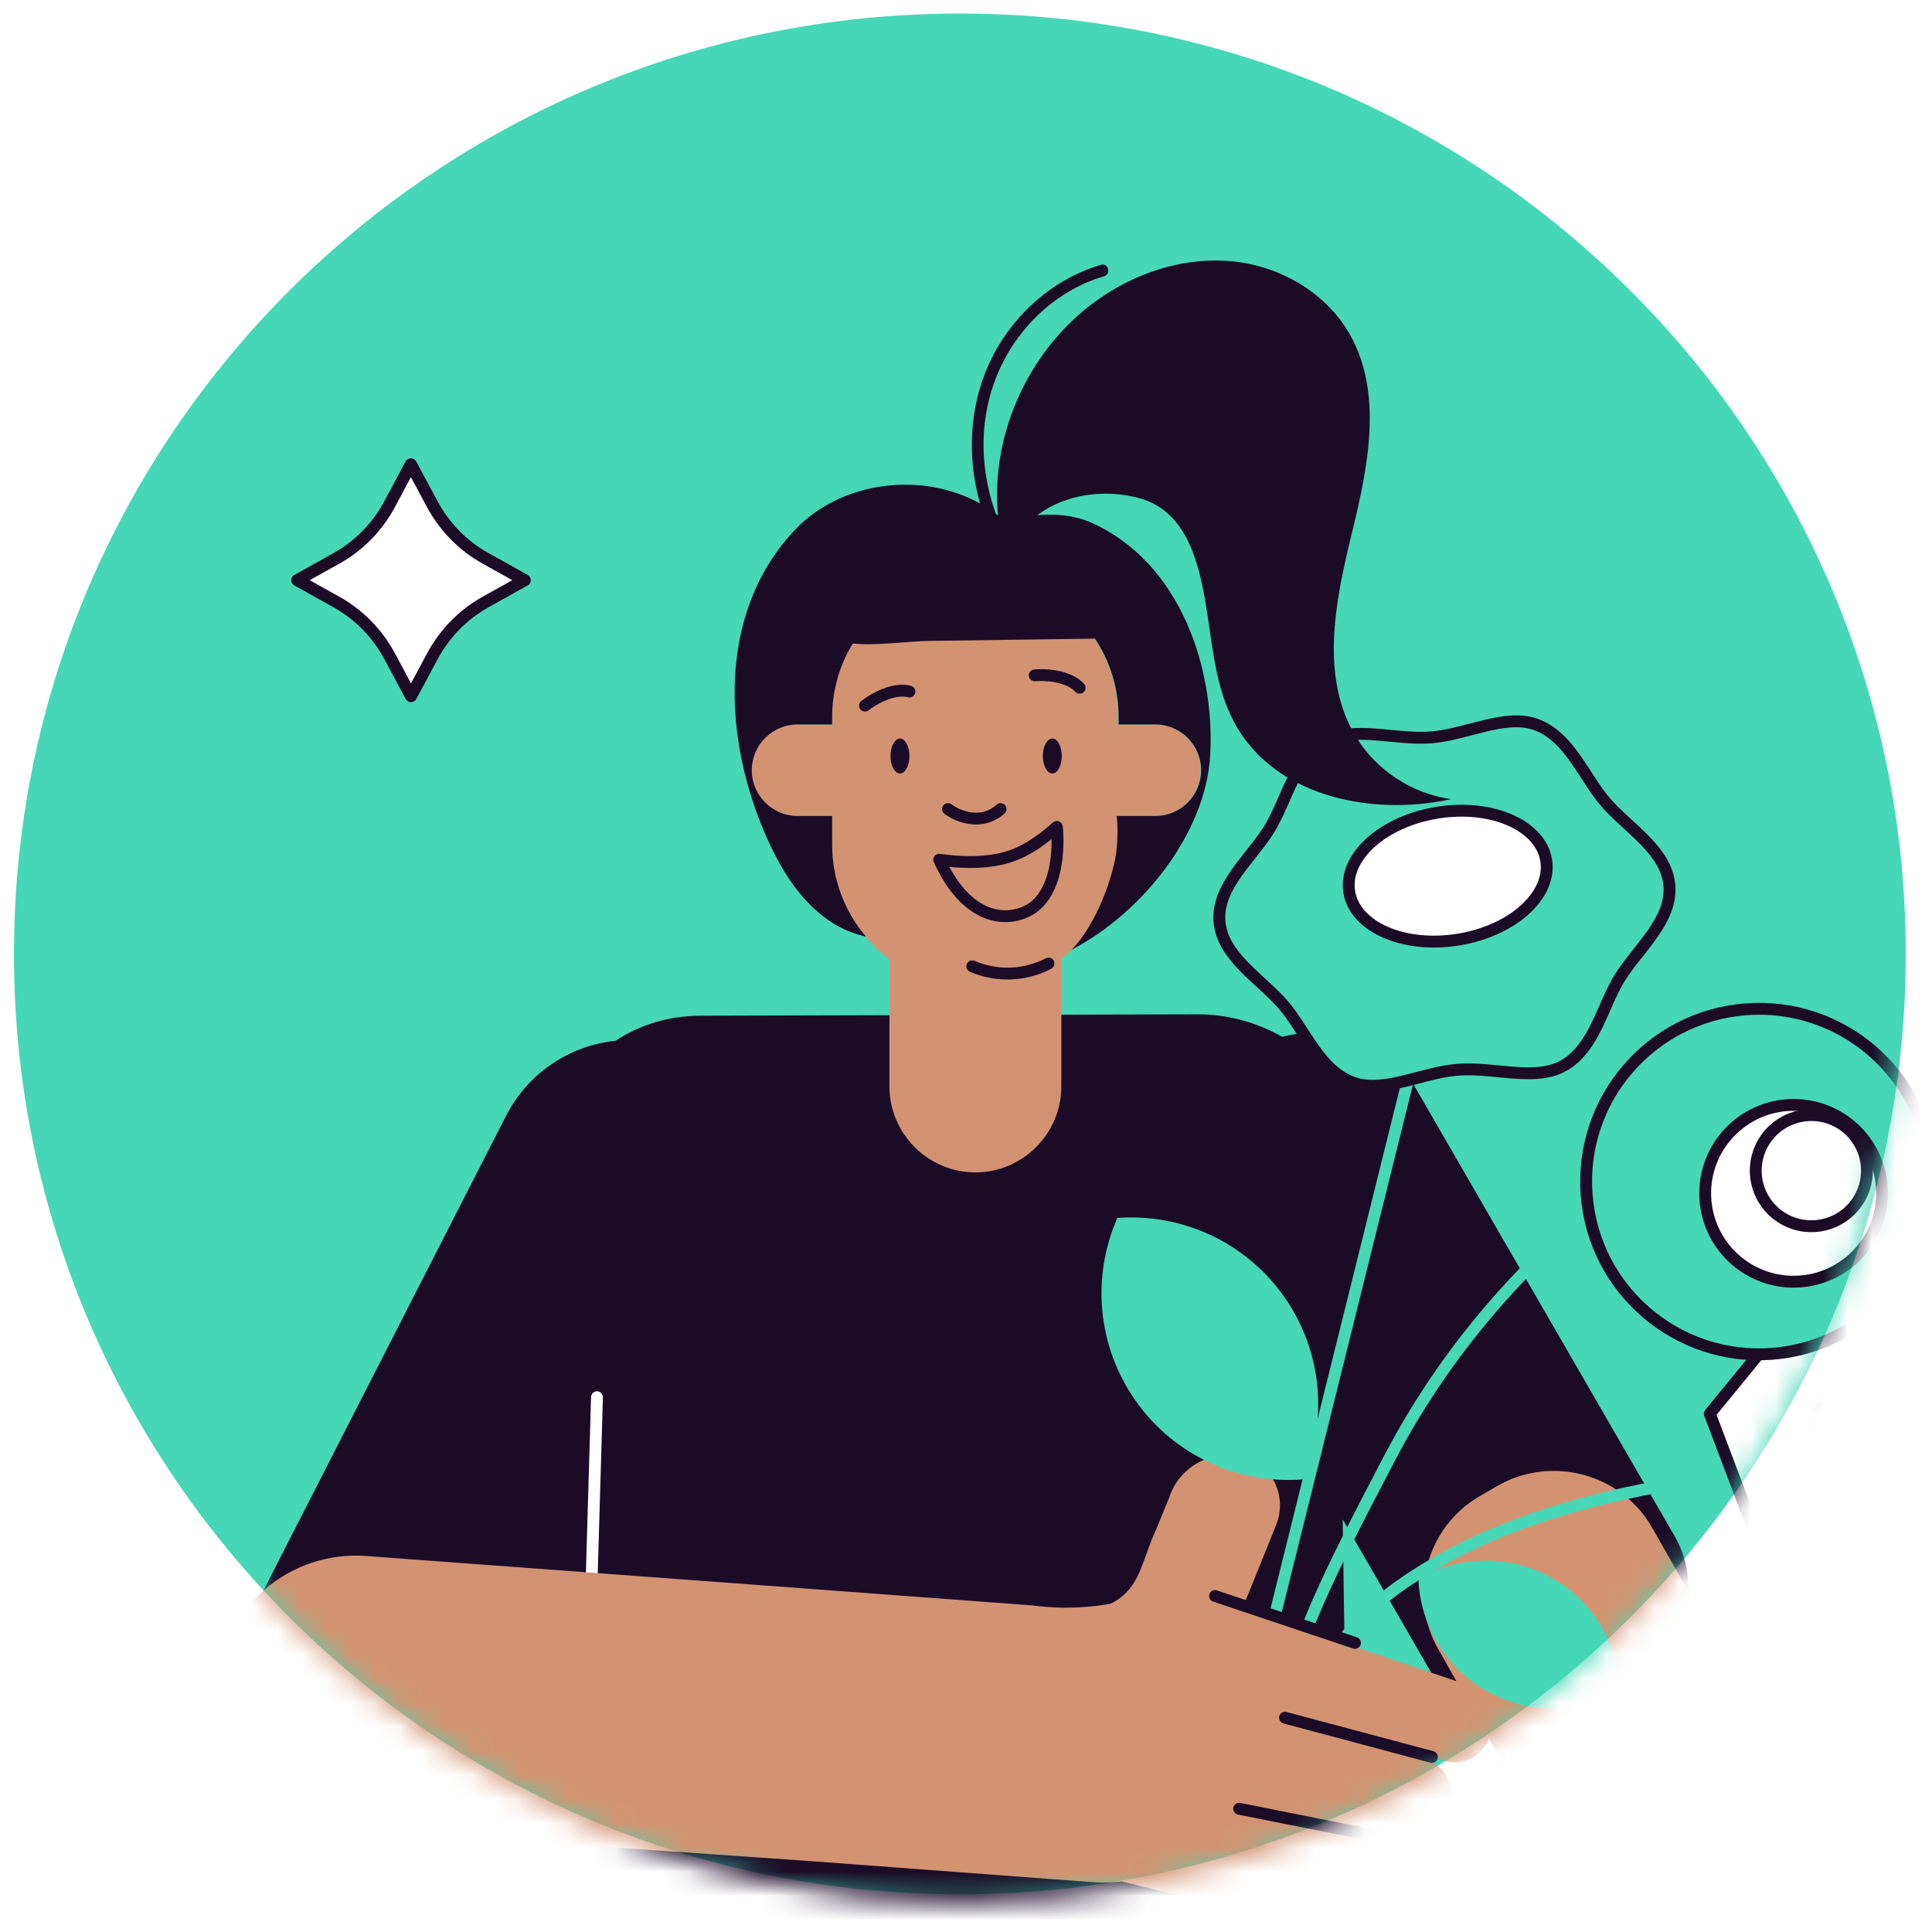 <svg width="80" height="80" viewBox="0 0 80 80" fill="none" xmlns="http://www.w3.org/2000/svg">
<rect x="0" y="0" width="80" height="80" fill="#808080" stroke="none"/>
<g clip-path="url(#clip0)">
<path d="M80 0H0V80H80V0Z" fill="white"/>
<path d="M93.491 -14H-14V93H93.491V-14Z" fill="white"/>
<path d="M39.745 78.439C61.377 78.439 78.913 61.005 78.913 39.5C78.913 17.995 61.377 0.561 39.745 0.561C18.114 0.561 0.578 17.995 0.578 39.5C0.578 61.005 18.114 78.439 39.745 78.439Z" fill="#45D7B6"/>
<mask id="mask0" mask-type="alpha" maskUnits="userSpaceOnUse" x="0" y="0" width="79" height="79">
<path fill-rule="evenodd" clip-rule="evenodd" d="M39.745 78.766C61.296 78.766 78.766 61.186 78.766 39.5C78.766 17.814 61.296 0.234 39.745 0.234C18.195 0.234 0.725 17.814 0.725 39.5C0.725 61.186 18.195 78.766 39.745 78.766Z" fill="white"/>
</mask>
<g mask="url(#mask0)">
<path d="M66.274 70.787C63.746 72.24 60.625 71.613 59.339 69.389L55.599 62.915L55.981 89.433H23.97L24.461 71.249C23.008 74.086 16.557 74.872 13.729 73.414C10.902 71.956 12.903 73.48 12.793 73.414C10.216 71.86 8.804 69.985 10.192 67.263L20.956 46.202C21.874 44.406 23.616 43.291 25.491 43.095C26.478 42.442 27.676 42.064 28.991 42.059L49.586 42.001C50.843 41.996 52.045 42.339 53.1 42.933C55.26 42.379 57.508 43.134 58.548 44.936L69.356 63.632C70.638 65.855 69.622 68.864 67.094 70.316L66.274 70.787Z" fill="#1B0B27"/>
<path d="M24.461 66.648L24.72 57.856" stroke="white" stroke-width="0.491" stroke-linecap="round"/>
<path fill-rule="evenodd" clip-rule="evenodd" d="M59.864 72.922C59.997 72.957 60.124 72.971 60.252 72.971C60.869 72.971 61.42 72.593 61.659 72.005L71.202 88.865C71.722 90.862 73.617 92.267 75.752 92.1C76.101 92.07 76.439 92.006 76.758 91.898L83.777 96.046C84.165 96.281 84.597 96.389 85.019 96.389C85.844 96.389 86.648 95.977 87.1 95.221C87.188 95.079 87.257 94.931 87.311 94.779L89.692 95.103L96.794 96.703C96.946 96.733 97.093 96.752 97.24 96.752C98.227 96.752 99.379 96.104 99.595 95.103C99.831 94.013 98.929 92.885 97.879 92.561C97.648 91.481 96.755 90.607 95.601 90.45L88.278 89.429L86.329 88.791L86.339 88.787L79.62 83.289C79.62 83.289 72.351 70.12 68.4 63.239C67.118 61.016 64.242 60.245 62.009 61.526L61.288 61.943C59.059 63.224 58.284 66.09 59.57 68.314L60.305 69.613L55.614 68.029L53.174 67.204C52.688 66.885 52.153 66.62 51.574 66.414C51.559 66.409 51.545 66.403 51.53 66.399L52.836 63.16C53.312 61.977 52.723 60.715 51.525 60.342C50.273 59.959 48.831 60.706 48.423 61.991C48.287 62.317 48.157 62.639 48.026 62.963C47.977 63.084 47.928 63.205 47.878 63.327C47.715 63.661 47.594 64.002 47.476 64.334C47.172 65.189 46.892 65.977 45.979 66.409C45.257 66.537 44.58 66.576 43.971 66.571C43.539 66.561 43.142 66.526 42.783 66.482L42.764 66.478L31.274 65.623L15.17 64.431C12.009 64.195 9.245 66.546 9.029 69.658C9.02 69.786 9.015 69.918 9.015 70.046C9.015 72.991 11.361 75.514 14.389 75.735L33.134 77.035L33.954 77.094L45.198 77.933C45.36 77.943 45.522 77.953 45.679 77.953C45.94 77.953 46.2 77.938 46.45 77.904L48.133 78.321C48.354 78.38 48.575 78.419 48.801 78.448L56.163 79.425C56.404 79.514 56.654 79.553 56.9 79.553C57.724 79.553 58.48 79.082 58.75 78.311C59.084 77.364 58.461 76.574 57.469 76.171L57.773 76.235C57.925 76.289 58.083 76.314 58.24 76.314C59.04 76.314 59.81 75.661 60.066 74.929C60.37 74.061 59.845 73.079 58.897 72.745L56.973 72.185L59.864 72.922ZM56.973 72.185L56.208 71.99L53.38 71.273L53.302 71.248H53.297L53.263 71.165L53.287 71.111L56.203 71.96L56.973 72.185ZM57.469 76.171L55.324 75.74L52.379 75.146L55.334 75.724L57.327 76.117C57.351 76.127 57.374 76.135 57.398 76.144C57.421 76.153 57.444 76.162 57.469 76.171Z" fill="#D39372"/>
<path fill-rule="evenodd" clip-rule="evenodd" d="M53.165 53.682C54.789 55.977 54.982 58.859 53.932 61.26C51.315 61.459 48.661 60.317 47.033 58.017C45.406 55.717 45.209 52.83 46.268 50.43C48.883 50.24 51.538 51.382 53.165 53.682Z" fill="#45D7B6"/>
<path d="M52.745 67.074L60.447 36.084" stroke="#45D7B6" stroke-width="0.491" stroke-linejoin="round"/>
<path d="M72.26 45.813C68.857 47.631 61.921 51.983 57.516 60.421C56.077 63.177 54.955 65.323 54.094 67.496" stroke="#45D7B6" stroke-width="0.491" stroke-linejoin="round"/>
<path d="M77.189 60.925C73.802 60.729 65.291 61.286 59.372 64.761C57.125 66.079 56.466 66.898 55.49 68.036" stroke="#45D7B6" stroke-width="0.491" stroke-linejoin="round"/>
<path d="M79.839 65.93L73.185 64.843L70.8 58.539L75.07 53.323L81.725 54.411L84.109 60.715L79.839 65.93Z" fill="white" stroke="#1B0B27" stroke-width="0.491" stroke-linecap="round" stroke-linejoin="round"/>
<path d="M79.973 48.37C80.28 52.31 77.333 55.752 73.391 56.058C69.45 56.365 66.007 53.42 65.7 49.481C65.393 45.542 68.34 42.1 72.282 41.794C76.223 41.487 79.667 44.432 79.973 48.37Z" fill="#45D7B6"/>
<path d="M79.973 48.37C80.28 52.31 77.333 55.752 73.391 56.058C69.45 56.365 66.007 53.42 65.7 49.481C65.393 45.542 68.34 42.1 72.282 41.794C76.223 41.487 79.667 44.432 79.973 48.37Z" stroke="#1B0B27" stroke-width="0.491" stroke-linecap="round" stroke-linejoin="round"/>
<path d="M79.827 59.488C79.931 60.825 78.931 61.993 77.594 62.096C76.257 62.2 75.088 61.201 74.984 59.865C74.88 58.528 75.88 57.36 77.217 57.256C78.555 57.152 79.723 58.151 79.827 59.488Z" fill="#45D7B6"/>
<path d="M79.827 59.488C79.931 60.825 78.931 61.993 77.594 62.096C76.257 62.2 75.088 61.201 74.984 59.865C74.88 58.528 75.88 57.36 77.217 57.256C78.555 57.152 79.723 58.151 79.827 59.488Z" stroke="#1B0B27" stroke-width="0.491" stroke-linecap="round" stroke-linejoin="round"/>
<path d="M51.31 78.757L49.853 85.884" stroke="#45D7B6" stroke-width="0.491" stroke-linejoin="round"/>
<path d="M50.175 78.801L45.389 87.66" stroke="#45D7B6" stroke-width="0.491" stroke-linejoin="round"/>
<path d="M69.126 36.672C69.242 38.125 67.832 39.269 67.075 40.482C66.351 41.64 66.028 43.415 64.729 44.134C63.544 44.79 61.851 44.176 60.36 44.295C58.869 44.414 57.295 45.288 56.021 44.828C54.624 44.324 54.023 42.623 53.125 41.594C52.185 40.516 50.612 39.61 50.496 38.157C50.38 36.704 51.79 35.56 52.547 34.347C53.271 33.188 53.594 31.414 54.893 30.695C56.078 30.039 57.771 30.652 59.263 30.534C60.754 30.414 62.328 29.541 63.601 30C64.998 30.505 65.599 32.205 66.497 33.234C67.437 34.312 69.01 35.218 69.126 36.672Z" fill="#45D7B6" stroke="#1B0B27" stroke-width="0.491" stroke-linecap="round" stroke-linejoin="round"/>
<path d="M77.922 49.128C78.078 51.143 76.571 52.904 74.555 53.062C72.538 53.218 70.776 51.712 70.619 49.696C70.463 47.681 71.97 45.92 73.986 45.763C76.003 45.606 77.765 47.113 77.922 49.128Z" fill="white"/>
<path d="M77.922 49.128C78.078 51.143 76.571 52.904 74.555 53.062C72.538 53.218 70.776 51.712 70.619 49.696C70.463 47.681 71.97 45.92 73.986 45.763C76.003 45.606 77.765 47.113 77.922 49.128Z" stroke="#1B0B27" stroke-width="0.491" stroke-linecap="round" stroke-linejoin="round"/>
<path d="M77.3 48.295C77.399 49.563 76.451 50.67 75.183 50.768C73.916 50.867 72.808 49.92 72.709 48.653C72.611 47.385 73.558 46.279 74.826 46.18C76.094 46.081 77.202 47.029 77.3 48.295Z" fill="white"/>
<path d="M77.3 48.295C77.399 49.563 76.451 50.67 75.183 50.768C73.916 50.867 72.808 49.92 72.709 48.653C72.611 47.385 73.558 46.279 74.826 46.18C76.094 46.081 77.202 47.029 77.3 48.295Z" stroke="#1B0B27" stroke-width="0.491" stroke-linecap="round" stroke-linejoin="round"/>
<path d="M64.025 35.632C64.257 37.084 62.618 38.552 60.365 38.91C58.113 39.268 56.1 38.381 55.869 36.928C55.638 35.475 57.276 34.007 59.529 33.649C61.781 33.291 63.795 34.179 64.025 35.632Z" fill="white" stroke="#1B0B27" stroke-width="0.491" stroke-linecap="round" stroke-linejoin="round"/>
<path fill-rule="evenodd" clip-rule="evenodd" d="M64.221 65.319C65.992 66.3 67.017 68.108 67.087 69.992C65.452 70.938 63.375 71.026 61.6 70.044C59.826 69.061 58.796 67.251 58.732 65.364C60.369 64.424 62.447 64.336 64.221 65.319Z" fill="#45D7B6"/>
<path d="M59.293 72.752L53.209 71.127" stroke="#1B0B27" stroke-width="0.491" stroke-linecap="round" stroke-linejoin="round"/>
<path d="M56.106 68.028L50.312 66.087" stroke="#1B0B27" stroke-width="0.491" stroke-linecap="round" stroke-linejoin="round"/>
<path d="M57.812 76.193L51.31 74.896" stroke="#1B0B27" stroke-width="0.491" stroke-linecap="round" stroke-linejoin="round"/>
<path d="M49.16 33.232C48.816 33.576 48.345 33.787 47.82 33.787H46.298V34.975C46.298 36.894 45.376 38.607 43.947 39.691V44.987C43.947 46.946 42.342 48.546 40.389 48.546C38.431 48.546 36.83 46.946 36.83 44.987V39.726C35.378 38.641 34.435 36.913 34.435 34.975V33.787H33.002C31.961 33.787 31.107 32.933 31.107 31.892C31.107 31.372 31.323 30.896 31.667 30.552C32.011 30.209 32.482 29.998 33.002 29.998H34.435V29.693C34.435 26.434 37.105 23.764 40.369 23.764C41.999 23.764 43.481 24.432 44.556 25.507C45.631 26.581 46.298 28.064 46.298 29.693V29.998H47.82C48.865 29.998 49.715 30.852 49.715 31.892C49.715 32.413 49.504 32.889 49.16 33.232Z" fill="#D39372"/>
<path d="M40.259 40.011C40.553 40.139 41.099 40.33 41.805 40.313C42.284 40.302 42.687 40.198 42.992 40.085C43.168 40.02 43.31 39.951 43.416 39.896" stroke="#1B0B27" stroke-width="0.491" stroke-linecap="round" stroke-linejoin="round"/>
<path d="M39.402 33.307C39.294 33.225 39.14 33.247 39.059 33.355C38.977 33.463 38.999 33.617 39.107 33.699L39.402 33.307ZM41.596 33.686C41.697 33.596 41.706 33.441 41.616 33.339C41.526 33.238 41.37 33.23 41.269 33.32L41.596 33.686ZM39.107 33.699C39.332 33.868 39.716 34.066 40.16 34.124C40.613 34.184 41.135 34.098 41.596 33.686L41.269 33.32C40.933 33.62 40.563 33.682 40.224 33.638C39.877 33.592 39.571 33.434 39.402 33.307L39.107 33.699Z" fill="#1B0B27"/>
<path d="M35.665 29.024C35.559 29.108 35.541 29.263 35.624 29.369C35.708 29.476 35.863 29.494 35.969 29.41L35.665 29.024ZM37.596 28.872C37.727 28.906 37.861 28.827 37.895 28.696C37.929 28.565 37.851 28.431 37.719 28.397L37.596 28.872ZM35.969 29.41C36.122 29.29 36.396 29.114 36.707 28.99C37.022 28.863 37.339 28.805 37.596 28.872L37.719 28.397C37.314 28.292 36.879 28.392 36.525 28.534C36.165 28.677 35.85 28.879 35.665 29.024L35.969 29.41Z" fill="#1B0B27"/>
<path d="M42.822 27.719C42.687 27.731 42.588 27.851 42.6 27.986C42.612 28.121 42.732 28.22 42.867 28.208L42.822 27.719ZM44.524 28.644C44.616 28.744 44.771 28.751 44.871 28.66C44.971 28.568 44.978 28.413 44.886 28.313L44.524 28.644ZM42.867 28.208C43.06 28.19 43.386 28.192 43.714 28.258C44.048 28.324 44.345 28.448 44.524 28.644L44.886 28.313C44.604 28.003 44.184 27.851 43.81 27.776C43.43 27.701 43.057 27.698 42.822 27.719L42.867 28.208Z" fill="#1B0B27"/>
<path d="M37.658 31.305C37.658 31.705 37.483 32.029 37.266 32.029C37.049 32.029 36.874 31.705 36.874 31.305C36.874 30.906 37.049 30.581 37.266 30.581C37.483 30.581 37.658 30.906 37.658 31.305Z" fill="#1B0B27"/>
<path d="M43.966 31.305C43.966 31.705 43.791 32.029 43.574 32.029C43.358 32.029 43.182 31.705 43.182 31.305C43.182 30.906 43.358 30.581 43.574 30.581C43.791 30.581 43.966 30.906 43.966 31.305Z" fill="#1B0B27"/>
<path fill-rule="evenodd" clip-rule="evenodd" d="M38.891 35.6C39.74 35.714 40.607 35.752 41.438 35.568C42.269 35.384 42.999 34.92 43.762 34.24C43.762 34.24 44.139 37.405 42.11 37.88C40.879 38.168 39.683 37.354 38.891 35.6Z" stroke="#1B0B27" stroke-width="0.491" stroke-linejoin="round"/>
<path d="M60.083 33.09C56.77 33.827 52.534 32.973 50.968 29.635C50.271 28.153 50.183 26.474 49.903 24.859C49.594 23.073 49.034 21.124 47.159 20.624C45.741 20.241 44.116 20.457 42.953 21.33C43.63 21.276 44.45 21.311 45.196 21.645C48.911 23.308 50.32 27.741 50.109 31.304C49.922 34.445 47.371 37.765 44.362 39.331C45.447 38.256 46.142 36.126 46.233 35.19C46.325 34.254 46.233 33.788 46.233 33.788H47.841C48.367 33.788 48.838 33.577 49.181 33.233C49.525 32.889 49.736 32.413 49.736 31.893C49.736 30.852 48.887 29.998 47.841 29.998H46.32V29.694C46.32 28.496 45.962 27.377 45.343 26.445C43.056 26.479 40.773 26.504 38.486 26.538C37.638 26.548 36.268 26.749 35.311 26.646C34.766 27.539 34.457 28.58 34.457 29.694V29.998H33.023C32.503 29.998 32.032 30.209 31.688 30.553C31.345 30.897 31.129 31.373 31.129 31.893C31.129 32.934 31.983 33.788 33.023 33.788H34.457V34.975C34.457 36.423 34.982 37.753 35.855 38.784C35.389 38.671 34.943 38.504 34.535 38.254C33.239 37.459 32.385 36.109 31.767 34.72C29.951 30.666 29.637 25.39 32.935 21.924C34.849 19.912 38.182 19.514 40.583 20.849C40.474 20.466 40.391 20.074 40.332 19.676C40.057 17.767 40.405 15.784 41.451 14.145C42.408 12.638 43.871 11.475 45.589 10.964C45.893 10.871 46.02 11.347 45.721 11.435C44.808 11.71 43.964 12.177 43.247 12.8C41.947 13.929 41.088 15.489 40.823 17.188C40.602 18.562 40.769 19.976 41.235 21.276C41.264 21.296 41.294 21.32 41.323 21.345C40.999 17.836 42.737 14.209 45.677 12.26C47.272 11.195 49.225 10.616 51.13 10.832C53.039 11.048 54.87 12.113 55.847 13.767C57.3 16.241 56.647 19.362 55.96 22.15C55.277 24.938 54.654 28.079 56.156 30.523C57 31.903 58.483 32.87 60.083 33.09Z" fill="#1B0B27"/>
<path d="M17.014 19.227L16.133 20.879C15.625 21.825 14.861 22.604 13.932 23.12L12.312 24.024L13.932 24.928C14.861 25.446 15.625 26.224 16.133 27.171L17.018 28.823L17.905 27.171C18.413 26.224 19.177 25.446 20.106 24.928L21.727 24.024L20.106 23.12C19.175 22.604 18.41 21.826 17.901 20.879L17.014 19.227Z" fill="white" stroke="#1B0B27" stroke-width="0.5" stroke-linecap="round" stroke-linejoin="round"/>
</g>
</g>
<defs>
<clipPath id="clip0">
<rect width="80" height="80" fill="white"/>
</clipPath>
</defs>
</svg>
